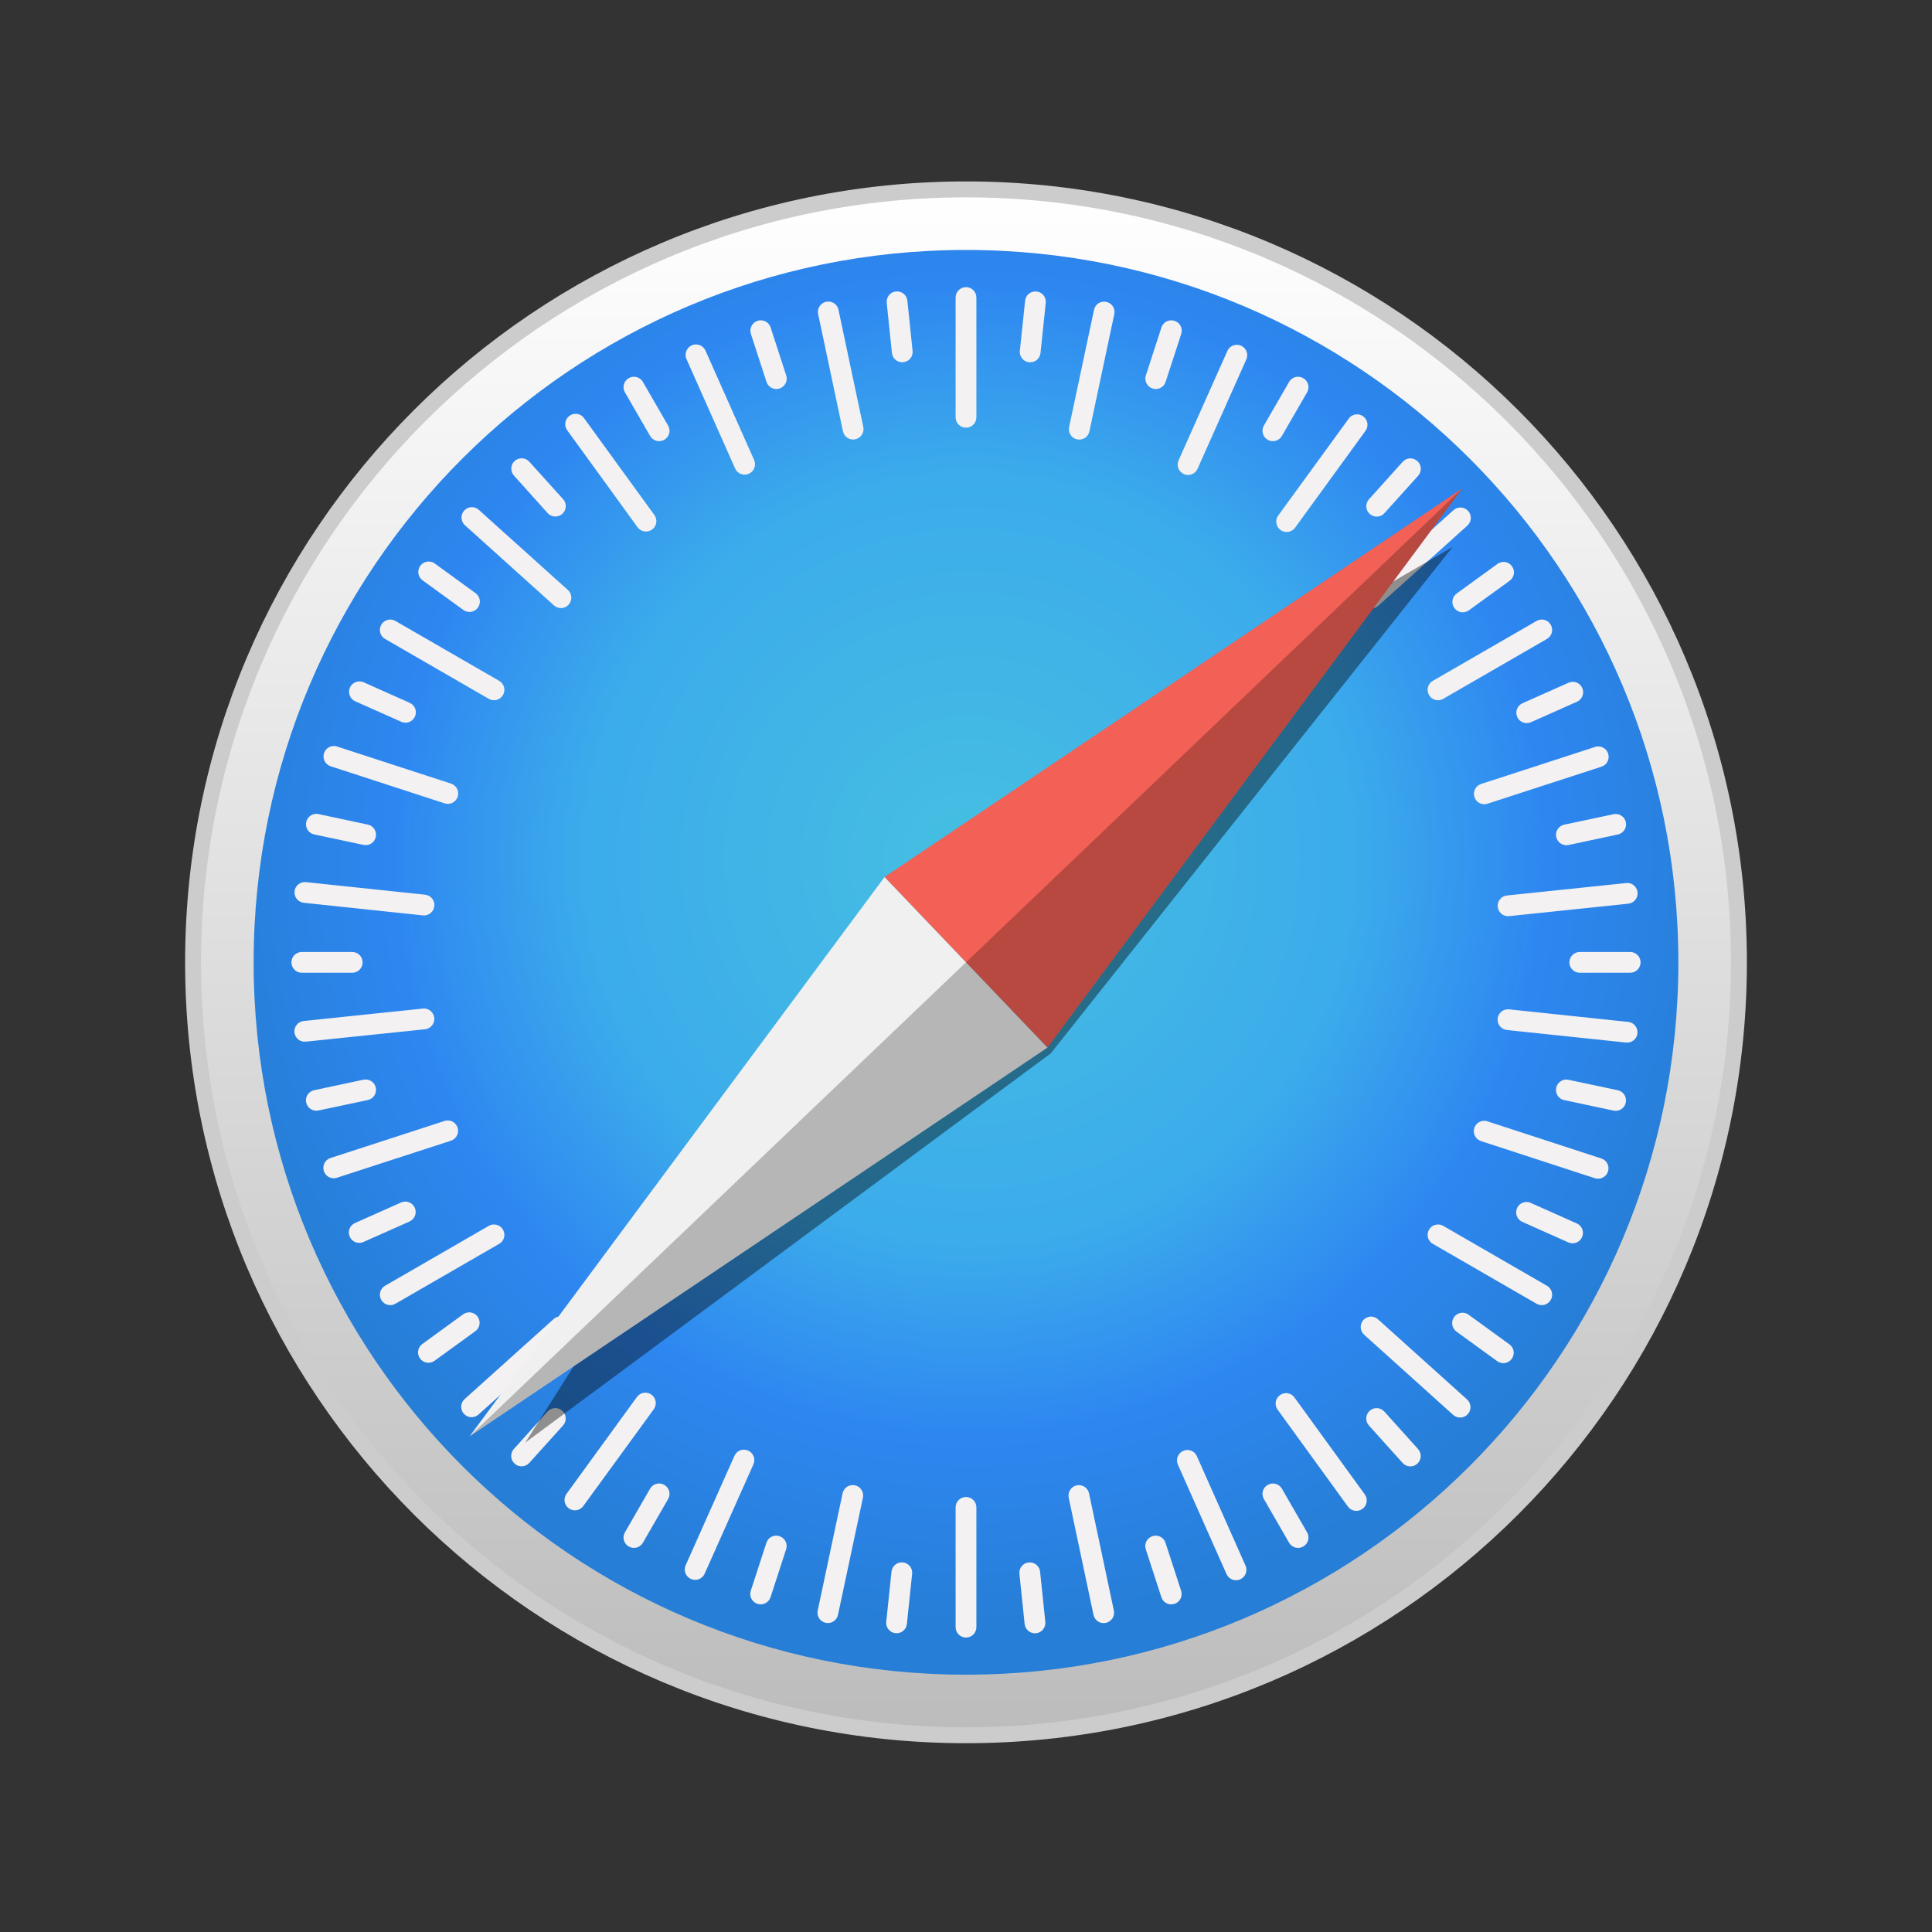 <svg width="32" height="32" viewBox="0 0 32 32" fill="none" xmlns="http://www.w3.org/2000/svg">
<rect x="0" y="0" width="32" height="32" fill="#333333" stroke="none"/>
<path opacity="0.53" d="M28.333 16.988C28.333 23.546 22.812 28.863 16.001 28.863C9.19 28.863 3.668 23.546 3.668 16.988C3.668 10.429 9.19 5.112 16.001 5.112C22.812 5.112 28.333 10.429 28.333 16.988Z" fill="black"/>
<path d="M28.802 15.939C28.802 23.009 23.07 28.741 16 28.741C8.93 28.741 3.198 23.009 3.198 15.939C3.198 8.869 8.93 3.137 16 3.137C23.07 3.137 28.802 8.869 28.802 15.939Z" fill="url(#paint0_linear_4674_4889)" stroke="#CCCCCC" stroke-width="0.264" stroke-linecap="round" stroke-linejoin="round"/>
<path d="M27.799 15.939C27.799 22.455 22.516 27.738 16 27.738C9.484 27.738 4.201 22.455 4.201 15.939C4.201 9.423 9.484 4.14 16 4.14C22.516 4.14 27.799 9.423 27.799 15.939Z" fill="url(#paint1_radial_4674_4889)"/>
<path d="M16 4.756C15.905 4.756 15.828 4.833 15.828 4.928V6.912C15.828 7.007 15.905 7.084 16 7.084C16.095 7.084 16.172 7.007 16.172 6.912V4.928C16.172 4.833 16.095 4.756 16 4.756ZM14.875 4.827C14.863 4.826 14.852 4.826 14.84 4.827C14.745 4.837 14.677 4.921 14.687 5.016L14.773 5.846C14.783 5.941 14.867 6.009 14.962 5.999C15.057 5.99 15.125 5.905 15.115 5.81L15.029 4.98C15.02 4.897 14.954 4.835 14.875 4.827ZM17.133 4.828C17.053 4.835 16.988 4.898 16.979 4.981L16.892 5.811C16.882 5.906 16.95 5.99 17.045 6C17.14 6.01 17.224 5.942 17.234 5.847L17.321 5.017C17.331 4.922 17.263 4.838 17.168 4.828C17.156 4.827 17.145 4.827 17.133 4.828ZM13.719 4.995C13.707 4.995 13.696 4.996 13.684 4.998C13.591 5.018 13.531 5.109 13.551 5.202L13.962 7.143C13.982 7.237 14.073 7.296 14.166 7.276C14.259 7.256 14.319 7.165 14.299 7.072L13.888 5.131C13.871 5.049 13.799 4.994 13.719 4.995ZM18.289 4.996C18.209 4.995 18.137 5.051 18.12 5.133L17.708 7.073C17.688 7.167 17.747 7.258 17.84 7.277C17.933 7.297 18.024 7.238 18.044 7.145L18.456 5.204C18.476 5.111 18.417 5.02 18.324 5C18.312 4.998 18.301 4.996 18.289 4.996ZM12.615 5.306C12.593 5.304 12.57 5.306 12.547 5.314C12.457 5.343 12.408 5.44 12.437 5.53L12.695 6.324C12.724 6.415 12.821 6.464 12.912 6.435C13.002 6.405 13.052 6.308 13.022 6.218L12.764 5.424C12.742 5.356 12.682 5.311 12.615 5.306ZM19.386 5.306C19.319 5.312 19.259 5.356 19.237 5.424L18.979 6.218C18.95 6.309 18.999 6.405 19.09 6.435C19.18 6.464 19.277 6.415 19.306 6.325L19.565 5.531C19.594 5.44 19.545 5.343 19.454 5.314C19.432 5.307 19.409 5.304 19.386 5.306ZM11.524 5.705C11.502 5.705 11.479 5.71 11.458 5.72C11.371 5.759 11.332 5.86 11.37 5.947L12.176 7.76C12.215 7.847 12.316 7.886 12.403 7.847C12.49 7.809 12.529 7.707 12.491 7.62L11.685 5.807C11.656 5.742 11.591 5.704 11.524 5.705ZM20.489 5.711C20.422 5.71 20.358 5.748 20.329 5.813L19.521 7.625C19.482 7.712 19.521 7.813 19.608 7.852C19.695 7.891 19.796 7.852 19.835 7.765L20.643 5.953C20.682 5.866 20.643 5.765 20.556 5.726C20.535 5.716 20.512 5.712 20.489 5.711ZM10.512 6.241C10.479 6.238 10.445 6.246 10.414 6.264C10.331 6.311 10.303 6.416 10.351 6.499L10.768 7.221C10.816 7.304 10.921 7.332 11.003 7.284C11.086 7.237 11.114 7.132 11.066 7.049L10.649 6.327C10.619 6.275 10.567 6.245 10.512 6.241ZM21.488 6.241C21.433 6.244 21.381 6.275 21.351 6.326L20.934 7.049C20.886 7.132 20.915 7.237 20.997 7.284C21.08 7.332 21.184 7.304 21.232 7.221L21.649 6.499C21.697 6.416 21.669 6.311 21.586 6.264C21.555 6.246 21.521 6.238 21.488 6.241ZM9.528 6.854C9.495 6.855 9.462 6.866 9.433 6.887C9.356 6.943 9.339 7.05 9.395 7.127L10.56 8.733C10.616 8.81 10.723 8.827 10.8 8.771C10.878 8.715 10.895 8.608 10.839 8.531L9.673 6.925C9.639 6.877 9.584 6.852 9.528 6.854ZM22.484 6.863C22.429 6.861 22.374 6.885 22.339 6.934L21.172 8.538C21.115 8.615 21.132 8.722 21.209 8.778C21.287 8.835 21.394 8.818 21.45 8.741L22.617 7.136C22.673 7.059 22.656 6.952 22.579 6.896C22.55 6.875 22.517 6.864 22.484 6.863ZM8.649 7.591C8.606 7.589 8.561 7.603 8.525 7.635C8.455 7.699 8.449 7.807 8.513 7.878L9.071 8.499C9.135 8.569 9.243 8.575 9.314 8.511C9.385 8.448 9.39 8.339 9.327 8.268L8.768 7.648C8.736 7.613 8.693 7.593 8.649 7.591ZM23.352 7.592C23.308 7.595 23.265 7.614 23.233 7.649L22.674 8.27C22.611 8.34 22.616 8.449 22.687 8.512C22.758 8.576 22.866 8.571 22.93 8.5L23.489 7.88C23.552 7.809 23.547 7.7 23.476 7.637C23.441 7.605 23.396 7.59 23.352 7.592ZM7.807 8.4C7.763 8.403 7.72 8.422 7.688 8.457C7.625 8.528 7.63 8.636 7.701 8.7L9.176 10.028C9.247 10.091 9.355 10.086 9.419 10.015C9.482 9.944 9.477 9.836 9.406 9.772L7.931 8.445C7.896 8.413 7.851 8.398 7.807 8.4ZM24.198 8.406C24.154 8.404 24.11 8.418 24.074 8.45L22.599 9.777C22.528 9.84 22.522 9.949 22.586 10.02C22.649 10.091 22.758 10.096 22.829 10.033L24.304 8.706C24.375 8.642 24.381 8.534 24.317 8.463C24.285 8.428 24.242 8.409 24.198 8.406ZM7.106 9.301C7.051 9.299 6.996 9.324 6.961 9.372C6.905 9.449 6.922 9.556 6.999 9.612L7.675 10.103C7.752 10.159 7.859 10.142 7.915 10.065C7.971 9.988 7.954 9.881 7.877 9.825L7.202 9.334C7.173 9.313 7.14 9.302 7.106 9.301ZM24.898 9.307C24.865 9.309 24.832 9.319 24.803 9.34L24.128 9.83C24.05 9.886 24.033 9.994 24.089 10.071C24.145 10.148 24.252 10.165 24.329 10.109L25.005 9.619C25.082 9.563 25.099 9.456 25.043 9.379C25.008 9.33 24.953 9.306 24.898 9.307ZM6.452 10.262C6.397 10.266 6.345 10.296 6.315 10.348C6.267 10.43 6.295 10.535 6.378 10.583L8.096 11.575C8.179 11.623 8.284 11.594 8.331 11.512C8.379 11.429 8.351 11.325 8.268 11.277L6.55 10.285C6.519 10.267 6.485 10.26 6.452 10.262ZM25.548 10.262C25.515 10.26 25.481 10.267 25.45 10.285L23.732 11.277C23.649 11.325 23.621 11.429 23.669 11.512C23.716 11.595 23.821 11.623 23.904 11.575L25.622 10.583C25.705 10.535 25.733 10.43 25.685 10.348C25.655 10.296 25.603 10.266 25.548 10.262ZM5.957 11.286C5.89 11.285 5.826 11.323 5.796 11.388C5.758 11.475 5.796 11.577 5.883 11.615L6.646 11.955C6.733 11.994 6.834 11.955 6.873 11.868C6.912 11.781 6.873 11.68 6.786 11.641L6.024 11.301C6.002 11.291 5.979 11.287 5.957 11.286ZM26.047 11.293C26.024 11.294 26.001 11.299 25.98 11.308L25.217 11.648C25.13 11.687 25.091 11.788 25.13 11.875C25.169 11.962 25.27 12.001 25.357 11.962L26.12 11.623C26.207 11.584 26.245 11.482 26.207 11.395C26.178 11.33 26.113 11.292 26.047 11.293ZM5.516 12.357C5.449 12.362 5.389 12.407 5.367 12.475C5.337 12.565 5.386 12.662 5.477 12.692L7.364 13.306C7.454 13.336 7.551 13.287 7.581 13.196C7.61 13.105 7.561 13.009 7.47 12.979L5.584 12.365C5.561 12.357 5.538 12.355 5.516 12.357ZM26.487 12.364C26.465 12.362 26.442 12.364 26.419 12.372L24.532 12.985C24.441 13.015 24.392 13.111 24.422 13.202C24.451 13.293 24.548 13.342 24.638 13.312L26.525 12.699C26.616 12.67 26.665 12.573 26.636 12.482C26.614 12.414 26.554 12.37 26.487 12.364ZM5.241 13.48C5.161 13.479 5.089 13.535 5.072 13.617C5.052 13.71 5.111 13.801 5.204 13.821L6.02 13.994C6.114 14.014 6.205 13.955 6.224 13.862C6.244 13.768 6.185 13.678 6.092 13.658L5.276 13.484C5.264 13.482 5.252 13.48 5.241 13.48ZM26.759 13.482C26.748 13.482 26.736 13.484 26.725 13.486L25.908 13.659C25.815 13.679 25.756 13.77 25.776 13.863C25.796 13.956 25.887 14.015 25.98 13.996L26.796 13.822C26.89 13.802 26.949 13.711 26.929 13.618C26.912 13.537 26.84 13.481 26.759 13.482ZM5.033 14.611C4.953 14.618 4.887 14.681 4.879 14.764C4.869 14.858 4.937 14.943 5.032 14.953L7.005 15.162C7.1 15.171 7.184 15.103 7.194 15.008C7.204 14.914 7.136 14.829 7.041 14.819L5.068 14.611C5.056 14.61 5.044 14.61 5.033 14.611ZM26.969 14.625C26.958 14.624 26.946 14.624 26.934 14.626L24.961 14.832C24.866 14.841 24.797 14.926 24.807 15.02C24.817 15.115 24.901 15.184 24.996 15.174L26.97 14.968C27.064 14.958 27.133 14.873 27.123 14.779C27.114 14.696 27.049 14.633 26.969 14.625ZM4.999 15.768C4.904 15.768 4.827 15.844 4.827 15.94C4.827 16.035 4.904 16.112 4.999 16.112H5.834C5.929 16.112 6.006 16.035 6.006 15.94C6.006 15.844 5.929 15.768 5.834 15.768H4.999ZM26.166 15.768C26.071 15.768 25.994 15.844 25.994 15.94C25.994 16.035 26.071 16.112 26.166 16.112H27.001C27.096 16.112 27.173 16.035 27.173 15.94C27.173 15.844 27.096 15.768 27.001 15.768H26.166ZM7.039 16.705C7.027 16.704 7.016 16.704 7.004 16.705L5.03 16.911C4.935 16.921 4.867 17.006 4.877 17.1C4.887 17.195 4.971 17.263 5.066 17.253L7.039 17.048C7.134 17.038 7.203 16.953 7.193 16.859C7.184 16.776 7.118 16.713 7.039 16.705ZM24.96 16.718C24.881 16.725 24.815 16.788 24.806 16.871C24.796 16.965 24.864 17.05 24.959 17.06L26.932 17.268C27.027 17.278 27.111 17.21 27.121 17.115C27.131 17.021 27.063 16.936 26.968 16.926L24.995 16.718C24.983 16.716 24.972 16.716 24.96 16.718ZM6.055 17.88C6.043 17.88 6.032 17.881 6.02 17.883L5.204 18.057C5.111 18.076 5.051 18.168 5.071 18.261C5.091 18.354 5.182 18.413 5.275 18.393L6.092 18.22C6.185 18.2 6.244 18.109 6.224 18.016C6.207 17.934 6.135 17.879 6.055 17.88ZM25.945 17.881C25.865 17.88 25.793 17.936 25.776 18.017C25.756 18.111 25.815 18.202 25.908 18.221L26.724 18.395C26.818 18.415 26.909 18.356 26.928 18.263C26.948 18.169 26.889 18.078 26.796 18.058L25.98 17.885C25.968 17.883 25.956 17.881 25.945 17.881ZM7.43 18.559C7.407 18.557 7.384 18.559 7.362 18.567L5.475 19.18C5.384 19.209 5.335 19.306 5.364 19.397C5.394 19.488 5.491 19.537 5.581 19.507L7.468 18.894C7.559 18.864 7.608 18.768 7.579 18.677C7.556 18.609 7.497 18.564 7.43 18.559ZM24.568 18.565C24.502 18.57 24.442 18.615 24.419 18.683C24.39 18.774 24.439 18.87 24.53 18.9L26.416 19.515C26.507 19.544 26.604 19.495 26.633 19.404C26.663 19.314 26.614 19.217 26.523 19.188L24.636 18.573C24.614 18.565 24.591 18.563 24.568 18.565ZM6.71 19.902C6.687 19.903 6.665 19.907 6.643 19.917L5.88 20.257C5.793 20.295 5.754 20.397 5.793 20.484C5.832 20.571 5.933 20.61 6.02 20.571L6.783 20.232C6.87 20.193 6.909 20.091 6.87 20.004C6.841 19.939 6.777 19.901 6.71 19.902ZM25.288 19.909C25.221 19.907 25.156 19.945 25.127 20.011C25.088 20.098 25.127 20.199 25.214 20.238L25.976 20.578C26.063 20.617 26.165 20.578 26.204 20.491C26.242 20.404 26.204 20.303 26.117 20.264L25.354 19.924C25.333 19.914 25.31 19.909 25.288 19.909ZM8.194 20.282C8.161 20.279 8.127 20.286 8.096 20.304L6.378 21.296C6.295 21.344 6.267 21.449 6.315 21.531C6.363 21.614 6.467 21.642 6.55 21.594L8.268 20.602C8.351 20.555 8.379 20.45 8.331 20.367C8.301 20.316 8.249 20.285 8.194 20.282ZM23.806 20.282C23.751 20.285 23.699 20.316 23.669 20.367C23.621 20.45 23.649 20.555 23.732 20.602L25.45 21.594C25.533 21.642 25.637 21.614 25.685 21.531C25.733 21.449 25.705 21.344 25.622 21.296L23.904 20.304C23.873 20.286 23.839 20.279 23.806 20.282ZM7.766 21.737C7.733 21.739 7.699 21.749 7.67 21.77L6.995 22.261C6.918 22.316 6.901 22.424 6.957 22.501C7.013 22.578 7.12 22.595 7.197 22.539L7.873 22.049C7.95 21.993 7.967 21.886 7.911 21.808C7.876 21.76 7.821 21.735 7.766 21.737ZM24.23 21.743C24.175 21.741 24.12 21.766 24.085 21.814C24.029 21.891 24.046 21.998 24.123 22.055L24.798 22.545C24.875 22.601 24.983 22.584 25.039 22.507C25.095 22.43 25.078 22.323 25.001 22.267L24.325 21.776C24.297 21.755 24.263 21.744 24.23 21.743ZM9.296 21.803C9.252 21.8 9.207 21.815 9.171 21.847L7.696 23.173C7.625 23.237 7.619 23.345 7.683 23.416C7.747 23.487 7.855 23.493 7.926 23.429L9.402 22.102C9.472 22.039 9.478 21.93 9.414 21.86C9.383 21.824 9.34 21.805 9.296 21.803ZM22.7 21.807C22.656 21.81 22.613 21.829 22.581 21.864C22.518 21.935 22.523 22.043 22.594 22.107L24.069 23.435C24.14 23.498 24.248 23.493 24.312 23.422C24.375 23.351 24.37 23.243 24.299 23.179L22.824 21.852C22.789 21.82 22.744 21.805 22.7 21.807ZM10.695 23.067C10.64 23.066 10.585 23.09 10.55 23.138L9.383 24.743C9.327 24.82 9.344 24.927 9.421 24.983C9.498 25.039 9.605 25.022 9.661 24.945L10.829 23.341C10.884 23.264 10.868 23.157 10.791 23.101C10.762 23.079 10.729 23.069 10.695 23.067ZM21.295 23.075C21.262 23.076 21.229 23.087 21.2 23.108C21.122 23.163 21.105 23.271 21.161 23.348L22.326 24.954C22.382 25.031 22.49 25.048 22.567 24.992C22.644 24.936 22.661 24.829 22.605 24.752L21.44 23.146C21.405 23.098 21.35 23.073 21.295 23.075ZM9.189 23.323C9.145 23.325 9.102 23.344 9.07 23.379L8.511 24C8.448 24.07 8.453 24.179 8.524 24.243C8.595 24.306 8.703 24.301 8.767 24.23L9.326 23.61C9.389 23.539 9.384 23.43 9.313 23.367C9.277 23.335 9.233 23.32 9.189 23.323ZM22.81 23.323C22.766 23.321 22.721 23.336 22.686 23.367C22.615 23.431 22.61 23.54 22.673 23.61L23.232 24.231C23.296 24.302 23.404 24.307 23.475 24.244C23.546 24.18 23.551 24.071 23.487 24L22.929 23.38C22.897 23.345 22.854 23.326 22.81 23.323ZM12.325 24.011C12.258 24.01 12.194 24.048 12.165 24.113L11.357 25.925C11.318 26.012 11.357 26.114 11.444 26.153C11.531 26.192 11.632 26.153 11.671 26.066L12.479 24.254C12.518 24.167 12.479 24.065 12.392 24.026C12.371 24.017 12.348 24.012 12.325 24.011ZM19.663 24.016C19.641 24.017 19.619 24.022 19.597 24.031C19.51 24.07 19.471 24.171 19.509 24.258L20.315 26.072C20.354 26.159 20.455 26.198 20.542 26.159C20.629 26.12 20.668 26.019 20.63 25.932L19.824 24.119C19.795 24.053 19.731 24.015 19.663 24.016ZM10.905 24.572C10.85 24.575 10.798 24.606 10.768 24.657L10.351 25.38C10.303 25.463 10.331 25.568 10.414 25.615C10.496 25.663 10.601 25.635 10.649 25.552L11.066 24.829C11.114 24.747 11.086 24.642 11.003 24.595C10.972 24.577 10.938 24.569 10.905 24.572ZM21.095 24.572C21.062 24.569 21.028 24.577 20.997 24.595C20.914 24.642 20.886 24.747 20.934 24.829L21.351 25.552C21.399 25.635 21.504 25.663 21.586 25.615C21.669 25.568 21.697 25.463 21.649 25.38L21.232 24.657C21.202 24.606 21.15 24.576 21.095 24.572ZM14.125 24.598C14.045 24.597 13.973 24.652 13.956 24.734L13.544 26.675C13.524 26.768 13.583 26.859 13.676 26.879C13.769 26.899 13.86 26.84 13.88 26.746L14.293 24.805C14.312 24.712 14.253 24.621 14.16 24.601C14.148 24.599 14.137 24.598 14.125 24.598ZM17.869 24.599C17.857 24.599 17.846 24.6 17.834 24.602C17.741 24.622 17.682 24.713 17.701 24.806L18.112 26.748C18.132 26.841 18.223 26.9 18.316 26.88C18.409 26.86 18.469 26.77 18.449 26.676L18.038 24.735C18.021 24.654 17.949 24.598 17.869 24.599ZM16 24.795C15.905 24.795 15.828 24.871 15.828 24.967V26.951C15.828 27.046 15.905 27.123 16 27.123C16.095 27.123 16.172 27.046 16.172 26.951V24.967C16.172 24.871 16.095 24.795 16 24.795ZM12.842 25.436C12.775 25.441 12.716 25.486 12.694 25.554L12.435 26.348C12.406 26.439 12.455 26.535 12.546 26.565C12.636 26.594 12.733 26.545 12.763 26.454L13.021 25.66C13.05 25.57 13.001 25.473 12.91 25.444C12.888 25.436 12.865 25.434 12.842 25.436ZM19.156 25.436C19.134 25.434 19.111 25.437 19.088 25.444C18.998 25.474 18.948 25.57 18.978 25.661L19.236 26.455C19.265 26.545 19.362 26.595 19.453 26.565C19.543 26.536 19.593 26.439 19.563 26.348L19.305 25.555C19.283 25.486 19.223 25.442 19.156 25.436ZM14.92 25.878C14.84 25.886 14.775 25.949 14.766 26.032L14.679 26.862C14.669 26.956 14.737 27.041 14.832 27.051C14.927 27.061 15.011 26.992 15.021 26.898L15.108 26.067C15.118 25.973 15.05 25.888 14.955 25.878C14.943 25.877 14.932 25.877 14.92 25.878ZM17.073 25.879C17.061 25.878 17.05 25.878 17.038 25.879C16.943 25.889 16.875 25.973 16.885 26.068L16.971 26.898C16.981 26.993 17.066 27.061 17.16 27.052C17.255 27.042 17.323 26.957 17.314 26.863L17.227 26.032C17.218 25.95 17.153 25.887 17.073 25.879Z" fill="#F3F1F2"/>
<path opacity="0.409" d="M24.062 9.058L14.651 14.526L8.7 23.894L17.405 17.446L24.062 9.058Z" fill="black"/>
<path d="M17.349 17.351L14.651 14.526L24.221 8.089L17.349 17.351Z" fill="#F26056"/>
<path d="M17.349 17.351L14.651 14.526L7.779 23.789L17.349 17.351Z" fill="#F0F0F0"/>
<path opacity="0.243" d="M7.779 23.789L17.349 17.351L24.221 8.089L7.779 23.789Z" fill="black"/>
<defs>
<linearGradient id="paint0_linear_4674_4889" x1="16" y1="28.74" x2="16" y2="3.136" gradientUnits="userSpaceOnUse">
<stop stop-color="#BCBCBC"/>
<stop offset="1" stop-color="white"/>
</linearGradient>
<radialGradient id="paint1_radial_4674_4889" cx="0" cy="0" r="1" gradientUnits="userSpaceOnUse" gradientTransform="translate(16.054 14.219) scale(12.802)">
<stop stop-color="#45BFE2"/>
<stop offset="0.25" stop-color="#41B5E6"/>
<stop offset="0.5" stop-color="#3CACEB"/>
<stop offset="0.75" stop-color="#2E87F1"/>
<stop offset="1" stop-color="#267ED6"/>
</radialGradient>
</defs>
</svg>

